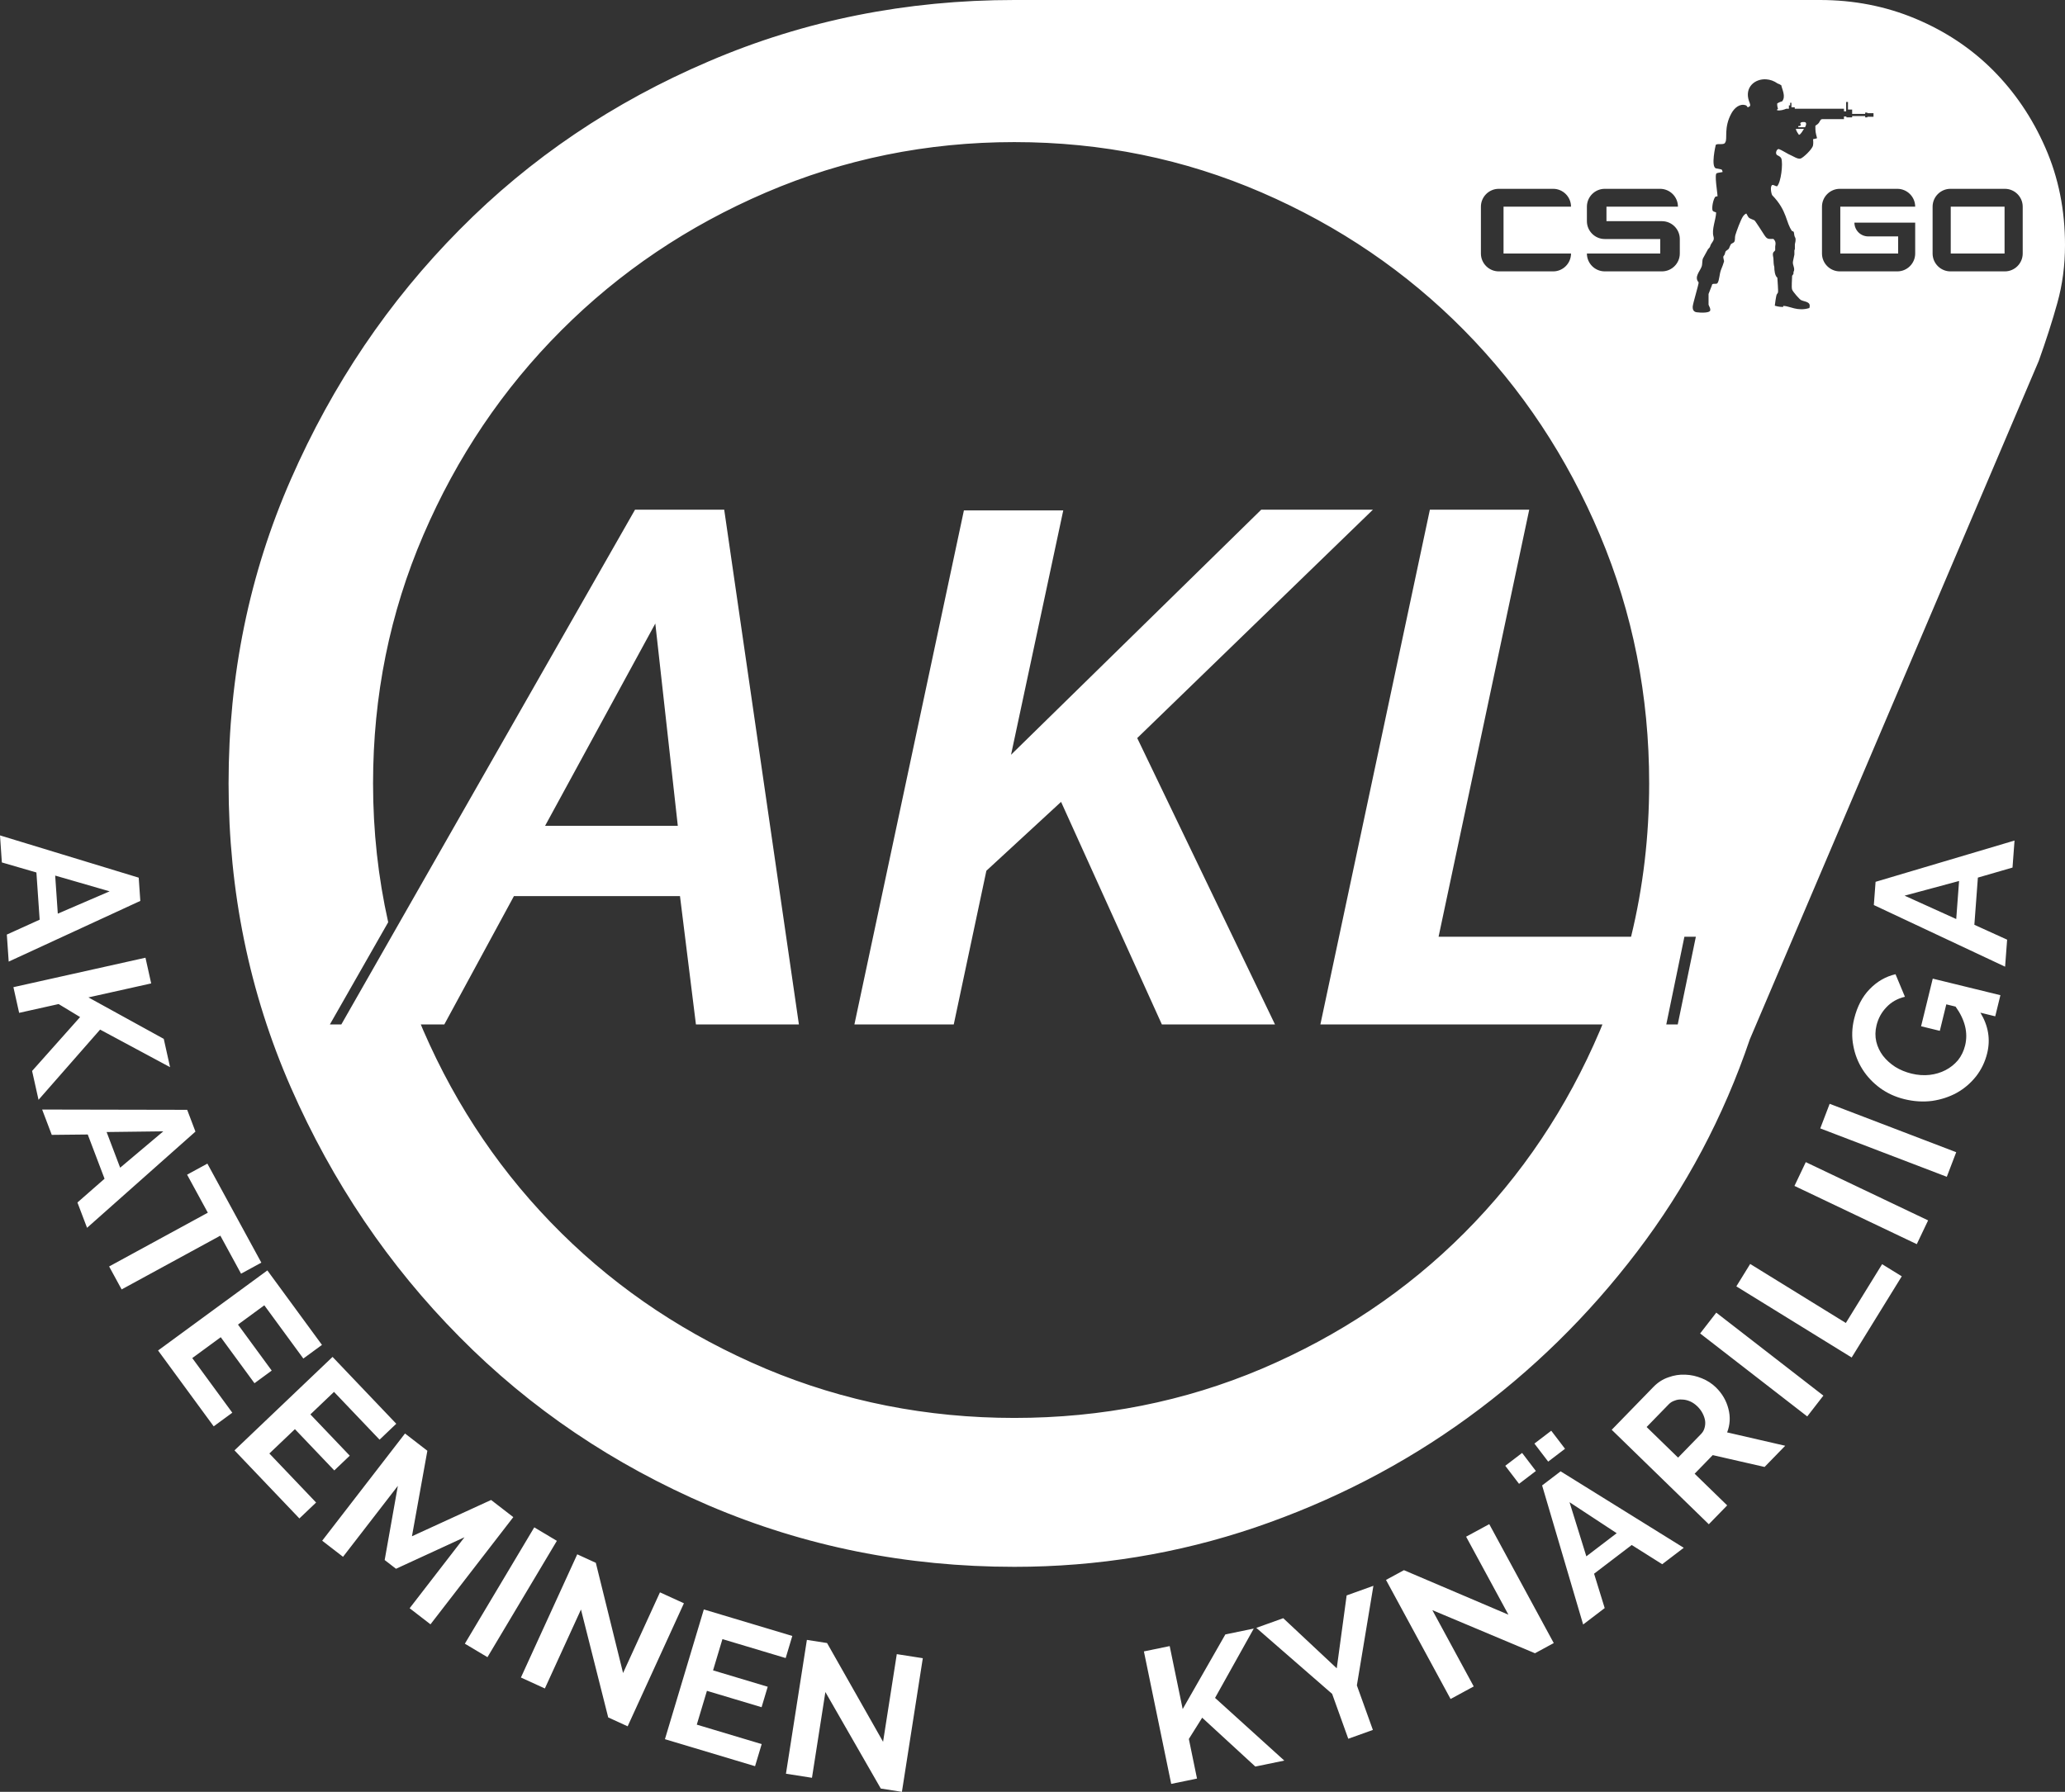 <?xml version="1.0" encoding="UTF-8" standalone="no"?>
<svg
   xmlns:dc="http://purl.org/dc/elements/1.1/"
   xmlns:cc="http://creativecommons.org/ns#"
   xmlns:rdf="http://www.w3.org/1999/02/22-rdf-syntax-ns#"
   xmlns:svg="http://www.w3.org/2000/svg"
   xmlns="http://www.w3.org/2000/svg"
   version="1.1"
   id="Layer_1"
   x="0px"
   y="0px"
   width="360.697"
   height="313.059"
   viewBox="0 0 360.697 313.059"
   enable-background="new 0 0 330.5 284.5"
   xml:space="preserve"><rect x="0" y="0" width="360.697" height="313.059" fill="#333333" stroke="none"/><defs
     id="defs3685"><circle
       style="fill:none;fill-opacity:0.427;stroke-width:0.91"
       id="path4595-7"
       cx="-115.844"
       cy="161.338"
       transform="matrix(-0.988,0.156,0.156,0.988,0,0)"
       r="170.619" /></defs><path
     style="fill:#ffffff;fill-opacity:1"
     d="m 177.188,0 c -18.869,0 -36.653,3.547 -53.346,10.703 -16.692,7.125 -31.222,16.925 -43.576,29.432 -12.367,12.477 -22.185,27.008 -29.451,43.592 -7.265,16.552 -10.889,34.258 -10.889,53.145 0,18.856 3.624,36.56 10.889,53.143 7.266,16.554 17.084,31.084 29.451,43.562 12.354,12.508 26.883,22.31 43.574,29.465 16.693,7.127 34.474,10.703 53.344,10.703 14.532,0 28.548,-2.3 42.053,-6.875 13.502,-4.604 25.87,-10.984 37.088,-19.137 11.217,-8.153 21.098,-17.83 29.639,-29.061 8.526,-11.2 15.09,-23.555 19.68,-37.088 L 356.109,63.068 c 1.275,-3.58 2.365,-6.939 3.252,-10.143 0.886,-3.173 1.336,-6.533 1.336,-10.111 0,-6.132 -1.136,-11.793 -3.436,-17.023 -2.287,-5.226 -5.355,-9.735 -9.18,-13.564 -3.827,-3.825 -8.352,-6.813 -13.564,-8.992 C 329.29,1.06 323.737,0 317.885,0 Z m 131.32,13.859 c 0.668,0.044 1.359,0.273 1.982,0.721 0.28,0.114 0.443,0.169 0.652,0.326 0.137,0.71 0.842,1.973 0.139,2.803 -0.288,0.062 -0.642,0.223 -0.861,0.379 -0.004,0.287 0.033,0.551 0.086,0.723 0.047,0.154 0.138,0.214 -0.094,0.309 -0.029,0.012 -0.017,0.108 0,0.145 0.582,0.114 1.203,-0.107 1.592,-0.264 h 0.465 v -0.586 h 0.119 0.102 v -0.459 h 0.223 v 0.793 h 0.58 V 19 h 8.594 v 0.445 h 0.381 V 17.812 h 0.32 v 1.328 h 0.73 v 0.758 h 2.275 v -0.225 h 0.379 v 0.1 h 1.076 v 0.631 h -1.076 v 0.1 h -0.379 v -0.227 h -2.275 v 0.227 h -1.002 v -0.152 h -0.43 v 0.459 h -3.797 c -0.062,0.031 -0.134,0.061 -0.234,0.08 -0.446,0.631 -0.177,0.557 -0.963,1.084 0.002,1.057 0.033,1.169 0.281,2.105 0.006,0.022 0.003,0.045 -0.01,0.064 -0.012,0.02 -0.03,0.032 -0.053,0.037 -0.19,0.041 -0.463,0.111 -0.621,0.141 0.005,0.033 0.081,0.633 -0.004,1.078 -0.133,0.699 -1.798,2.23 -2.195,2.309 -0.55,0.108 -1.166,-0.379 -2.127,-0.801 -0.265,-0.116 -1.154,-0.7 -1.619,-0.855 -0.386,-0.129 -0.772,0.812 -0.293,1.064 0.223,0.117 0.579,0.275 0.691,0.566 0.333,0.864 -0.051,4.195 -0.738,4.865 -0.326,-0.003 -0.602,-0.301 -0.844,-0.223 -0.433,0.237 -0.159,1.557 0,1.787 2.66,2.736 2.345,4.764 3.475,6.277 0.515,0 0.176,0.545 0.566,1.186 0.104,0.329 -0.03,0.89 -0.086,1.102 v 0.824 c -0.028,0.086 -0.057,0.172 -0.086,0.258 v 0.723 c -0.079,0.352 -0.166,0.824 -0.24,1.152 -0.158,0.693 0.452,1.231 0.086,1.891 0,0.405 0.002,0.326 -0.24,0.654 0,0.63 -0.148,1.955 0,2.424 0.103,0.326 1.285,1.708 1.582,1.84 0.715,0.318 1.767,0.249 1.426,1.375 -2.092,0.642 -3.428,-0.361 -4.543,-0.377 l -0.053,0.191 c -0.714,0.002 -1.284,-0.175 -1.439,-0.227 -10e-4,-0.193 0.232,-1.672 0.311,-1.908 0.08,-0.126 0.16,-0.253 0.24,-0.379 0.087,-0.252 -0.089,-2.098 -0.104,-2.596 -0.446,-0.327 -0.533,-1.327 -0.533,-1.875 -0.129,-0.424 -0.128,-0.927 -0.154,-1.479 -0.012,-0.259 -0.166,-0.638 -0.068,-0.963 0.066,-0.221 0.315,-0.317 0.377,-0.498 v -0.619 c 0.118,-0.651 0.082,-0.952 -0.309,-1.342 -0.979,0.013 -1.113,0.06 -1.65,-0.773 -0.167,-0.259 -1.536,-2.419 -1.668,-2.477 -1.139,-0.497 -0.912,-0.303 -1.41,-1.186 -0.02,0 -0.324,0.101 -0.592,0.502 -0.407,0.609 -1.128,2.588 -1.334,3.281 -0.115,0.387 -1.8e-4,0.815 -0.172,1.135 -0.125,0.232 -0.531,0.305 -0.619,0.463 -0.399,0.719 -0.1,0.664 -0.859,1.17 -0.137,0.176 -0.14,0.442 -0.24,0.654 -0.057,0.08 -0.116,0.16 -0.174,0.24 -0.128,0.274 0.136,0.774 0.086,0.945 -0.131,0.45 -0.304,0.905 -0.48,1.324 -0.348,0.826 -0.303,1.924 -0.654,2.432 -0.176,0.255 -0.603,0.007 -0.928,0.217 -0.019,0.178 -0.535,1.358 -0.637,1.686 v 1.873 c 0.097,0.316 0.365,0.618 0.285,1.018 -0.084,0.426 -1.565,0.419 -2.369,0.303 -0.538,-0.078 -0.7,-0.475 -0.691,-0.934 0.011,-0.541 1.105,-4.056 1.039,-4.289 -0.831,-0.935 0.222,-1.898 0.533,-2.77 0.151,-0.425 0.058,-1.018 0.223,-1.41 0.292,-0.533 0.585,-1.065 0.877,-1.598 0.533,-0.504 0.297,-0.529 0.586,-0.98 0.25,-0.391 0.555,-0.656 0.379,-1.256 -0.354,-1.206 0.412,-2.916 0.463,-4.178 -0.136,-0.143 -0.598,-0.099 -0.656,-0.484 -0.118,-0.783 0.297,-2.169 0.553,-2.301 0.114,-0.059 0.243,-0.008 0.344,-0.07 0,-0.588 -0.582,-3.858 -0.139,-4.023 0.274,-0.102 0.903,-0.156 1.023,-0.211 -0.007,-0.139 -0.103,-0.437 -0.219,-0.453 -0.195,-0.027 -0.596,-0.102 -0.914,-0.176 -0.977,-0.225 -0.072,-4.078 -0.06,-4.094 0.269,-0.355 1.517,0.123 1.668,-0.482 0.417,-0.532 -0.322,-2.58 1.102,-5.102 0.481,-0.851 1.401,-1.71 2.475,-1.346 0.36,0.122 0.141,0.639 0.773,0.086 0.016,-0.323 -0.133,-0.595 -0.223,-0.861 -0.788,-2.352 1.017,-3.895 3.021,-3.764 z m 6.371,7.463 c -0.26,0.023 -0.502,0.121 -0.381,0.359 0.142,0.281 -0.061,0.35 -0.381,0.344 v 0.205 h 1.168 c 0.154,-0.227 0.315,-0.695 0.07,-0.857 -0.035,-0.023 -0.119,-0.042 -0.223,-0.051 -0.078,-0.006 -0.167,-0.008 -0.254,0 z m -1.191,1.191 c 0.041,0.362 0.418,0.883 0.533,1.043 0.285,-0.001 0.726,-0.805 0.883,-1.043 z m -136.502,2.314 c 15.293,0 29.685,2.956 43.203,8.807 13.504,5.851 25.297,13.877 35.361,24.082 10.065,10.206 17.969,22.124 23.709,35.75 5.741,13.628 8.604,28.096 8.604,43.404 0,9.252 -1.059,18.183 -3.162,26.789 H 251.279 l 15.834,-74.607 h -17.354 l -19.127,89.934 h 49.266 c -0.147,0.357 -0.288,0.716 -0.439,1.072 -5.74,13.503 -13.644,25.295 -23.709,35.375 -10.064,10.083 -21.857,17.953 -35.361,23.711 -13.517,5.724 -27.908,8.586 -43.201,8.586 -15.292,0 -29.76,-2.862 -43.404,-8.586 -13.628,-5.758 -25.544,-13.628 -35.734,-23.711 -10.204,-10.08 -18.234,-21.872 -24.098,-35.375 -0.155,-0.356 -0.299,-0.715 -0.449,-1.072 h 4.104 l 12.16,-22.42 h 29.008 l 2.785,22.42 h 17.986 L 126.5,89.053 H 110.92 L 59.619,178.986 h -2 l 10.188,-17.861 c -1.751,-7.823 -2.645,-15.906 -2.645,-24.254 0,-15.306 2.924,-29.776 8.789,-43.404 5.864,-13.626 13.894,-25.543 24.098,-35.75 10.19,-10.205 22.105,-18.232 35.732,-24.082 13.644,-5.851 28.112,-8.807 43.404,-8.807 z m 84.607,8.162 h 9.5 c 1.719,0 3.119,1.402 3.119,3.121 H 262.625 v 8.182 h 11.787 c 0,1.719 -1.401,3.121 -3.119,3.121 h -9.5 c -1.719,0 -3.121,-1.402 -3.121,-3.121 v -8.182 c 0,-1.719 1.402,-3.121 3.121,-3.121 z m 18.514,0 h 9.664 c 1.719,0 3.119,1.402 3.119,3.121 h -12.486 v 2.531 h 9.689 c 1.719,0 3.121,1.401 3.121,3.119 v 2.531 c 0,1.719 -1.402,3.121 -3.121,3.121 h -9.986 c -1.719,0 -3.121,-1.402 -3.121,-3.121 h 12.811 v -2.531 h -9.689 c -1.719,0 -3.121,-1.401 -3.121,-3.119 v -2.531 c 0,-1.719 1.402,-3.121 3.121,-3.121 z m 41.062,0 h 10.041 c 1.718,0 3.119,1.402 3.119,3.121 h -13.08 v 8.182 h 10.104 v -2.988 h -5.229 c -1.328,0 -2.41,-1.083 -2.41,-2.41 h 10.615 v 5.398 c 0,1.719 -1.401,3.121 -3.119,3.121 h -10.041 c -1.718,0 -3.121,-1.402 -3.121,-3.121 v -8.182 c 0,-1.719 1.403,-3.121 3.121,-3.121 z m 19.32,0 h 9.5 c 1.719,0 3.121,1.402 3.121,3.121 v 8.182 c 0,1.719 -1.403,3.121 -3.121,3.121 h -9.5 c -1.718,0 -3.119,-1.402 -3.119,-3.121 v -8.182 c 0,-1.719 1.401,-3.121 3.119,-3.121 z m 0.051,3.121 v 8.182 h 9.4 v -8.182 z m -120.441,52.941 -43.699,42.814 9.121,-42.688 h -17.354 l -19.127,89.807 h 17.354 l 5.699,-26.854 13.047,-12.033 17.607,38.887 h 19.76 l -24.066,-50.033 41.166,-39.9 z m -105.834,19.887 3.928,35.34 H 95.213 Z M 0,145.955 l 0.324,4.723 6.035,1.756 0.568,8.248 -5.734,2.6 0.326,4.723 22.99,-10.605 -0.279,-4.059 z m 351.881,0.9 -24.271,7.211 -0.303,4.057 22.928,10.771 0.354,-4.721 -5.723,-2.6 0.615,-8.244 6.049,-1.754 z m -342.242,6.121 9.512,2.752 -9.055,3.898 z m 332.557,0.943 -0.498,6.648 -9.02,-4.084 z m -47.977,9.74 h 2 l -3.166,15.326 h -2 z m -268.809,3.666 -23.066,5.145 1,4.488 6.896,-1.537 3.752,2.271 -8.385,9.418 1.125,5.041 10.754,-12.268 12.221,6.564 -1.102,-4.945 -13.158,-7.242 10.963,-2.445 z m 305.684,2.885 c -1.723,0.402 -3.227,1.269 -4.514,2.602 -1.282,1.311 -2.187,3.045 -2.715,5.203 -0.391,1.597 -0.44,3.153 -0.146,4.666 0.272,1.508 0.812,2.899 1.621,4.172 0.793,1.246 1.82,2.332 3.08,3.258 1.244,0.899 2.655,1.542 4.23,1.928 1.662,0.407 3.284,0.506 4.867,0.299 1.567,-0.234 3,-0.707 4.295,-1.42 1.301,-0.734 2.413,-1.685 3.34,-2.854 0.932,-1.19 1.583,-2.542 1.953,-4.053 0.597,-2.439 0.202,-4.8 -1.184,-7.084 l 2.59,0.635 0.904,-3.691 -11.818,-2.893 -2.037,8.32 3.271,0.801 1.133,-4.629 1.619,0.395 c 1.655,2.304 2.21,4.568 1.666,6.791 -0.238,0.971 -0.653,1.831 -1.248,2.578 -0.611,0.72 -1.335,1.297 -2.174,1.732 -0.839,0.435 -1.765,0.712 -2.777,0.83 -1.034,0.113 -2.091,0.037 -3.17,-0.227 -1.036,-0.254 -1.982,-0.644 -2.836,-1.174 -0.849,-0.551 -1.56,-1.194 -2.135,-1.93 -0.57,-0.757 -0.963,-1.585 -1.178,-2.484 -0.209,-0.921 -0.195,-1.867 0.043,-2.838 0.301,-1.23 0.88,-2.29 1.738,-3.178 0.863,-0.91 1.938,-1.516 3.225,-1.818 z m -11.504,22.639 -1.643,4.297 22.104,8.455 1.645,-4.297 z m -312.227,1.002 1.68,4.426 6.285,-0.066 2.934,7.729 -4.736,4.15 1.68,4.424 18.934,-16.811 -1.443,-3.803 z m 21.162,3.807 -7.537,6.354 -2.365,-6.232 z m 286.895,5.381 -1.977,4.154 21.365,10.176 1.979,-4.152 z m -279.197,0.26 -3.543,1.93 3.621,6.645 -17.24,9.393 2.186,4.012 17.24,-9.395 3.619,6.645 3.543,-1.93 z m 269.484,17.531 -2.416,3.914 20.143,12.428 8.752,-14.186 -3.434,-2.117 -6.336,10.27 z m -259.006,1.127 -19.09,13.99 9.715,13.254 3.252,-2.383 -6.994,-9.545 4.975,-3.646 5.891,8.039 3.012,-2.207 -5.891,-8.039 4.598,-3.369 6.816,9.303 3.254,-2.383 z m 253.084,7.377 -2.818,3.637 18.707,14.498 2.818,-3.637 z m -241.697,7.734 -17.131,16.328 11.338,11.895 2.92,-2.781 -8.164,-8.566 4.463,-4.254 6.877,7.213 2.703,-2.576 -6.877,-7.213 4.125,-3.934 7.957,8.348 2.92,-2.781 z m 236.291,3.105 c -1.006,-0.049 -1.995,0.106 -2.965,0.465 -0.97,0.328 -1.834,0.882 -2.594,1.662 l -7.299,7.502 16.961,16.504 3.209,-3.297 -5.686,-5.531 3.16,-3.25 9.057,2.068 3.604,-3.703 -10.145,-2.336 c 0.516,-1.327 0.592,-2.696 0.227,-4.105 -0.365,-1.441 -1.096,-2.694 -2.195,-3.764 -0.685,-0.666 -1.493,-1.19 -2.426,-1.57 -0.948,-0.396 -1.918,-0.611 -2.908,-0.645 z m -0.555,4.346 c 0.456,0.009 0.913,0.113 1.371,0.311 0.458,0.198 0.887,0.491 1.285,0.879 0.382,0.372 0.686,0.776 0.912,1.213 0.226,0.437 0.374,0.875 0.443,1.314 0.053,0.424 0.018,0.84 -0.102,1.25 -0.105,0.394 -0.303,0.742 -0.598,1.045 l -4.021,4.135 -5.496,-5.348 3.883,-3.99 c 0.279,-0.287 0.623,-0.496 1.029,-0.627 0.406,-0.163 0.837,-0.223 1.293,-0.182 z m -22.865,5.447 -2.941,2.244 2.406,3.152 2.941,-2.242 z m -200.215,0.484 -14.467,18.732 3.641,2.811 9.576,-12.398 -2.303,12.961 1.979,1.529 11.959,-5.506 -9.576,12.4 3.641,2.811 14.467,-18.73 -3.879,-2.996 -13.824,6.34 2.691,-14.938 z m 195.127,3.396 -2.943,2.244 2.406,3.154 2.941,-2.244 z m 6.725,3.213 -3.232,2.465 7.168,24.297 3.764,-2.869 -1.855,-6.006 6.574,-5.014 5.326,3.357 3.764,-2.869 z m 1.557,5.395 8.238,5.414 -5.301,4.043 z m -14.021,3.834 -4.043,2.191 7.389,13.627 -18.248,-7.777 -3.135,1.701 11.281,20.805 4.043,-2.193 -7.229,-13.332 17.926,7.533 3.281,-1.779 z m -166.811,0.559 -12.125,20.326 3.951,2.355 12.123,-20.324 z m 7.508,4.711 -9.84,21.525 4.184,1.912 6.307,-13.793 4.758,18.852 3.395,1.553 9.828,-21.494 -4.184,-1.912 -6.445,14.096 -4.758,-19.254 z m 139.066,5.502 -4.674,1.68 -1.729,12.734 -9.346,-8.756 -4.705,1.691 13.246,11.533 2.818,7.842 4.299,-1.543 -2.797,-7.781 z m -116.955,4.127 -6.795,22.67 15.742,4.719 1.158,-3.863 -11.336,-3.398 1.77,-5.906 9.549,2.861 1.07,-3.576 -9.547,-2.861 1.637,-5.461 11.047,3.311 1.158,-3.863 z m 96.057,3.344 -4.961,1.023 -7.455,13.041 -2.268,-11.002 -4.506,0.928 4.771,23.146 4.506,-0.928 -1.426,-6.922 2.33,-3.713 9.281,8.535 5.061,-1.043 -12.094,-10.951 z m -78.057,1.977 -3.656,23.383 4.545,0.711 2.342,-14.984 9.678,16.863 3.689,0.578 3.65,-23.352 -4.545,-0.709 -2.395,15.312 -9.785,-17.252 z"
     id="path3680" /></svg>